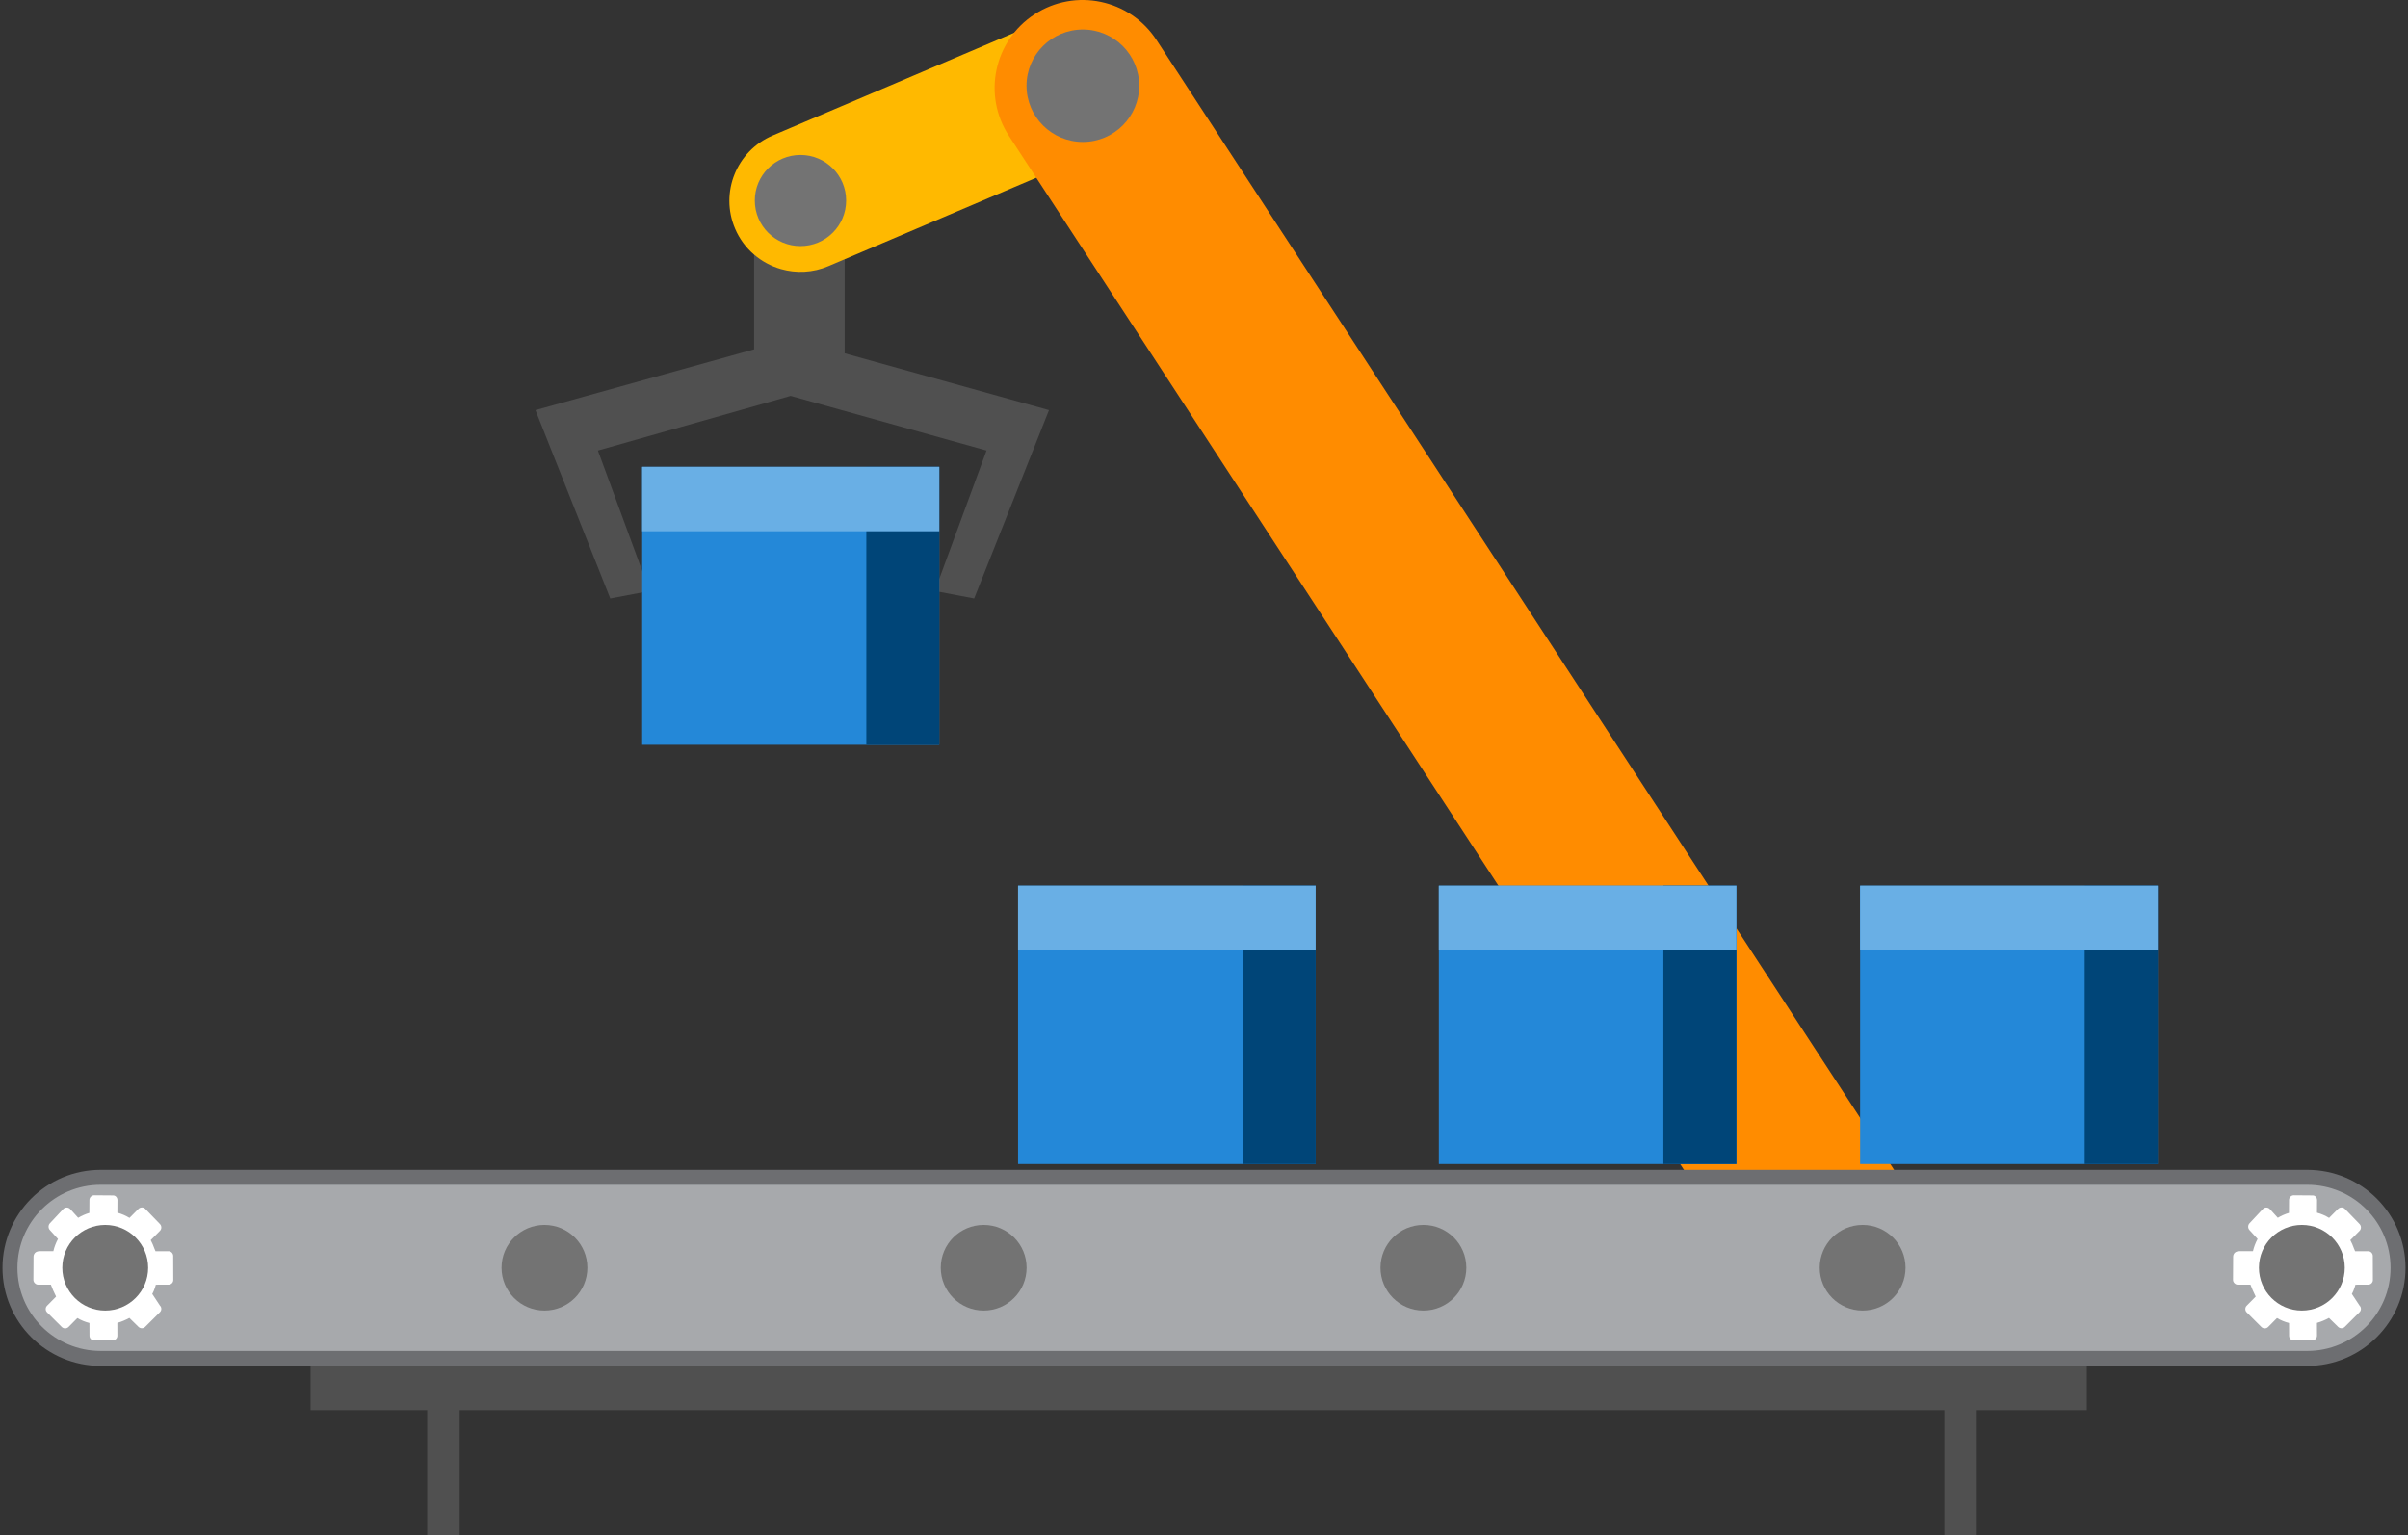 <svg width="483" height="308" viewBox="0 0 483 308" version="1.1" xmlns="http://www.w3.org/2000/svg" xmlns:xlink="http://www.w3.org/1999/xlink">
<rect x="0" y="0" width="483" height="308" fill="#333333" stroke="none"/>
<title>IllustrationContainer</title>
<desc>Created using Figma</desc>
<g id="Canvas" transform="translate(-19808 -359)">
<g id="IllustrationContainer">
<g id="illustration">
<g id="Group">
<g id="Group">
<g id="Vector">
<use xlink:href="#path0_fill" transform="translate(19915.4 399.349)" fill="#505050"/>
</g>
<g id="Group">
<g id="Vector">
<use xlink:href="#path1_fill" transform="translate(19954.3 362.01)" fill="#FFB900"/>
</g>
</g>
<g id="Group">
<g id="Vector">
<use xlink:href="#path2_fill" transform="translate(20007.5 359)" fill="#FF8C00"/>
</g>
</g>
<g id="Vector">
<use xlink:href="#path3_fill" transform="translate(20013.9 364.921)" fill="#737373"/>
</g>
<g id="Vector">
<use xlink:href="#path4_fill" transform="translate(19959.4 390.088)" fill="#737373"/>
</g>
<g id="Group">
<g id="Vector">
<use xlink:href="#path5_fill" transform="matrix(-1 -4.47674e-11 4.49462e-11 -1 19996.4 508.423)" fill="#2488D8"/>
</g>
<g id="Vector">
<use xlink:href="#path6_fill" transform="matrix(-1 -4.45387e-11 4.47166e-11 -1 19996.4 508.423)" fill="#004578"/>
</g>
<g id="Vector">
<use xlink:href="#path7_fill" transform="matrix(-1 -4.47674e-11 4.49462e-11 -1 19996.4 465.587)" fill="#69AFE5"/>
</g>
</g>
</g>
<g id="Group">
<g id="Vector">
<use xlink:href="#path8_fill" transform="matrix(-1 4.47538e-11 -4.49326e-11 -1 20071.9 592.537)" fill="#2488D8"/>
</g>
<g id="Vector">
<use xlink:href="#path9_fill" transform="matrix(-1 4.44609e-11 -4.46385e-11 -1 20071.9 592.537)" fill="#004578"/>
</g>
<g id="Vector">
<use xlink:href="#path10_fill" transform="matrix(-1 4.48181e-11 -4.49971e-11 -1 20071.9 549.627)" fill="#69AFE5"/>
</g>
</g>
<g id="Group">
<g id="Vector">
<use xlink:href="#path11_fill" transform="matrix(-1 4.47538e-11 -4.49326e-11 -1 20156.3 592.537)" fill="#2488D8"/>
</g>
<g id="Vector">
<use xlink:href="#path12_fill" transform="matrix(-1 4.44609e-11 -4.46385e-11 -1 20156.3 592.537)" fill="#004578"/>
</g>
<g id="Vector">
<use xlink:href="#path13_fill" transform="matrix(-1 4.48181e-11 -4.49971e-11 -1 20156.3 549.627)" fill="#69AFE5"/>
</g>
</g>
<g id="Group">
<g id="Vector">
<use xlink:href="#path11_fill" transform="matrix(-1 4.47538e-11 -4.49326e-11 -1 20240.8 592.537)" fill="#2488D8"/>
</g>
<g id="Vector">
<use xlink:href="#path12_fill" transform="matrix(-1 4.44609e-11 -4.46385e-11 -1 20240.8 592.537)" fill="#004578"/>
</g>
<g id="Vector">
<use xlink:href="#path13_fill" transform="matrix(-1 4.48181e-11 -4.49971e-11 -1 20240.8 549.627)" fill="#69AFE5"/>
</g>
</g>
<g id="Vector">
<use xlink:href="#path14_fill" transform="translate(19870.3 631.531)" fill="#505050"/>
</g>
<g id="Group">
<g id="Vector">
<use xlink:href="#path15_fill" transform="translate(19810 595.199)" fill="#A7A9AC"/>
</g>
</g>
<g id="Group">
<g id="Vector">
<use xlink:href="#path16_stroke" transform="translate(19810 595.199)" fill="#6D6E71"/>
</g>
</g>
<g id="Vector">
<use xlink:href="#path17_fill" transform="translate(19893.7 639.318)" fill="#505050"/>
</g>
<g id="Vector">
<use xlink:href="#path18_fill" transform="translate(20198 639.318)" fill="#505050"/>
</g>
<g id="Group">
<g id="Vector">
<use xlink:href="#path19_fill" transform="translate(19814.7 598.806)" fill="#FFFFFF"/>
</g>
<g id="Vector">
<use xlink:href="#path20_fill" transform="translate(19824 607.949)" fill="#75BEFF"/>
</g>
</g>
<g id="Group">
<g id="Vector">
<use xlink:href="#path21_fill" transform="translate(20255.9 598.806)" fill="#FFFFFF"/>
</g>
<g id="Vector">
<use xlink:href="#path22_fill" transform="translate(20265.2 607.949)" fill="#75BEFF"/>
</g>
</g>
<g id="Group">
<g id="Vector">
<use xlink:href="#path23_fill" transform="translate(19820.5 604.75)" fill="#737373"/>
</g>
<g id="Vector">
<use xlink:href="#path24_fill" transform="translate(19908.6 604.748)" fill="#737373"/>
</g>
<g id="Vector">
<use xlink:href="#path25_fill" transform="translate(19996.7 604.748)" fill="#737373"/>
</g>
<g id="Vector">
<use xlink:href="#path26_fill" transform="translate(20084.9 604.748)" fill="#737373"/>
</g>
<g id="Vector">
<use xlink:href="#path27_fill" transform="translate(20173 604.748)" fill="#737373"/>
</g>
<g id="Vector">
<use xlink:href="#path28_fill" transform="translate(20261.1 604.748)" fill="#737373"/>
</g>
</g>
</g>
</g>
</g>
</g>
<defs>
<path id="path0_fill" d="M 43.863 29.731L 43.863 1.51122e-06L 62.019 1.51122e-06L 62.019 30.532L 103.006 41.936L 87.996 79.722L 80.105 78.222L 90.477 50.042L 51.185 39.078L 12.529 50.042L 22.901 78.222L 15.008 79.722L 3.02847e-06 41.936L 43.863 29.731Z"/>
<path id="path1_fill" d="M 10.348 50.975C 13.389 51.846 16.735 51.719 19.875 50.385L 74.012 27.353C 81.263 24.268 84.637 15.901 81.546 8.662C 78.452 1.424 70.068 -1.939 62.817 1.144L 8.68 24.176C 1.43 27.261 -1.945 35.628 1.147 42.867C 2.899 46.974 6.362 49.833 10.348 50.975Z"/>
<path id="path2_fill" d="M 161.494 261.19C 166 262.214 170.903 261.483 175.077 258.761C 183.244 253.438 185.539 242.514 180.201 234.365L 32.448 7.989C 27.119 -0.16 16.173 -2.455 8.004 2.874C -0.163 8.197 -2.458 19.121 2.88 27.27L 150.633 253.644C 153.241 257.627 157.187 260.21 161.494 261.19Z"/>
<path id="path3_fill" d="M 11.3 22.556C 17.541 22.556 22.601 17.506 22.601 11.278C 22.601 5.049 17.541 0 11.3 0C 5.059 0 3.99501e-06 5.049 3.99501e-06 11.278C 3.99501e-06 17.506 5.059 22.556 11.3 22.556Z"/>
<path id="path4_fill" d="M 9.159 18.282C 14.218 18.282 18.319 14.19 18.319 9.141C 18.319 4.093 14.218 0 9.159 0C 4.101 0 0 4.093 0 9.141C 0 14.19 4.101 18.282 9.159 18.282Z"/>
<path id="path5_fill" d="M 59.593 0L 0 0L 0 55.757L 59.593 55.757L 59.593 0Z"/>
<path id="path6_fill" d="M 14.63 0L 5.92807e-06 0L 5.92807e-06 55.757L 14.63 55.757L 14.63 0Z"/>
<path id="path7_fill" d="M 59.593 0L 0 0L 0 12.921L 59.593 12.921L 59.593 0Z"/>
<path id="path8_fill" d="M 59.696 -2.95813e-06L -5.7992e-06 -2.95813e-06L -5.7992e-06 55.854L 59.696 55.854L 59.696 -2.95813e-06Z"/>
<path id="path9_fill" d="M 14.655 -2.95813e-06L -4.25275e-06 -2.95813e-06L -4.25275e-06 55.854L 14.655 55.854L 14.655 -2.95813e-06Z"/>
<path id="path10_fill" d="M 59.696 -2.95813e-06L -5.7992e-06 -2.95813e-06L -5.7992e-06 12.943L 59.696 12.943L 59.696 -2.95813e-06Z"/>
<path id="path11_fill" d="M 59.696 -2.95813e-06L 1.03097e-05 -2.95813e-06L 1.03097e-05 55.854L 59.696 55.854L 59.696 -2.95813e-06Z"/>
<path id="path12_fill" d="M 14.655 -2.95813e-06L 1.18561e-05 -2.95813e-06L 1.18561e-05 55.854L 14.655 55.854L 14.655 -2.95813e-06Z"/>
<path id="path13_fill" d="M 59.696 -2.95813e-06L 1.03097e-05 -2.95813e-06L 1.03097e-05 12.943L 59.696 12.943L 59.696 -2.95813e-06Z"/>
<path id="path14_fill" d="M 356.271 0L 0 0L 0 10.382L 356.271 10.382L 356.271 0Z"/>
<path id="path15_fill" d="M 460.797 36.333L 18.203 36.333C 8.148 36.333 0 28.199 0 18.166C 0 8.134 8.15 -7.71687e-06 18.203 -7.71687e-06L 460.797 -7.71687e-06C 470.852 -7.71687e-06 479 8.134 479 18.166C 479 28.199 470.852 36.333 460.797 36.333Z"/>
<path id="path16_stroke" d="M 460.797 34.833L 18.203 34.833L 18.203 37.833L 460.797 37.833L 460.797 34.833ZM 18.203 34.833C 8.974 34.833 1.5 27.368 1.5 18.166L -1.5 18.166C -1.5 29.03 7.322 37.833 18.203 37.833L 18.203 34.833ZM 1.5 18.166C 1.5 8.965 8.976 1.5 18.203 1.5L 18.203 -1.5C 7.324 -1.5 -1.5 7.303 -1.5 18.166L 1.5 18.166ZM 18.203 1.5L 460.797 1.5L 460.797 -1.5L 18.203 -1.5L 18.203 1.5ZM 460.797 1.5C 470.026 1.5 477.5 8.965 477.5 18.166L 480.5 18.166C 480.5 7.303 471.678 -1.5 460.797 -1.5L 460.797 1.5ZM 477.5 18.166C 477.5 27.368 470.026 34.833 460.797 34.833L 460.797 37.833C 471.678 37.833 480.5 29.03 480.5 18.166L 477.5 18.166Z"/>
<path id="path17_fill" d="M 6.501 -1.51765e-05L 0 -1.51765e-05L 0 27.683L 6.501 27.683L 6.501 -1.51765e-05Z"/>
<path id="path18_fill" d="M 6.501 -1.51765e-05L -4.63936e-06 -1.51765e-05L -4.63936e-06 27.683L 6.501 27.683L 6.501 -1.51765e-05Z"/>
<path id="path19_fill" d="M 28.055 16.988L 28.038 12.176C 28.038 11.921 27.936 11.676 27.759 11.497C 27.582 11.318 27.341 11.217 27.092 11.219L 24.497 11.232C 24.471 11.143 24.378 10.93 24.256 10.665C 24.055 10.089 23.817 9.529 23.528 8.994L 25.379 7.135C 25.557 6.956 25.658 6.714 25.66 6.459C 25.662 6.204 25.565 5.957 25.39 5.776L 22.453 2.735C 22.079 2.347 21.458 2.343 21.076 2.725L 19.271 4.539C 18.492 4.061 17.728 3.732 16.843 3.49L 16.86 0.98C 16.864 0.459 16.48 0.03 15.998 0.03L 12.208 3.49916e-05C 11.676 -0.004 11.243 0.424 11.239 0.952L 11.22 3.534C 10.443 3.766 9.696 4.094 8.984 4.518L 7.398 2.771C 7.021 2.354 6.366 2.35 5.982 2.76L 3.302 5.624C 3.138 5.799 3.045 6.039 3.043 6.29C 3.04 6.541 3.131 6.781 3.292 6.958L 4.953 8.789C 4.951 8.793 4.949 8.798 4.947 8.802C 4.939 8.791 4.928 8.781 4.92 8.77L 4.915 8.791C 4.706 9.183 4.529 9.575 4.377 9.978C 4.227 10.374 4.103 10.785 3.999 11.217C 3.999 11.217 2.559 11.217 1.28 11.217C 3.33504e-05 11.217 0.027 12.319 0.027 12.319L 3.39586e-05 16.942C -0.002 17.191 0.095 17.431 0.268 17.608C 0.281 17.621 0.298 17.631 0.31 17.644C 0.481 17.821 0.718 17.933 0.982 17.928L 3.501 17.918C 3.587 18.234 4.288 19.85 4.552 20.322L 2.739 22.157C 2.563 22.334 2.466 22.573 2.468 22.821C 2.468 23.07 2.568 23.31 2.745 23.485L 5.688 26.42C 6.066 26.798 6.678 26.795 7.054 26.416L 8.822 24.627C 9.599 25.084 10.361 25.398 11.239 25.624L 11.252 28.184C 11.254 28.703 11.67 29.124 12.187 29.118L 15.918 29.099C 16.431 29.096 16.847 28.679 16.845 28.165L 16.837 25.599C 17.677 25.36 18.481 25.027 19.248 24.6L 21.087 26.406C 21.456 26.768 22.05 26.766 22.415 26.401L 25.386 23.441C 25.561 23.266 25.66 23.028 25.658 22.781C 25.658 22.535 25.557 22.299 25.379 22.124L 23.834 19.783C 23.897 19.673 23.977 19.564 24.142 19.169C 24.307 18.773 24.444 18.364 24.558 17.93L 27.119 17.922C 27.368 17.922 27.607 17.823 27.784 17.648C 27.957 17.473 28.055 17.235 28.055 16.988Z"/>
<path id="path20_fill" d="M 4.869 9.719C 7.558 9.719 9.738 7.543 9.738 4.859C 9.738 2.176 7.558 -2.44368e-06 4.869 -2.44368e-06C 2.18 -2.44368e-06 0 2.176 0 4.859C 0 7.543 2.18 9.719 4.869 9.719Z"/>
<path id="path21_fill" d="M 28.055 16.988L 28.038 12.176C 28.038 11.921 27.936 11.676 27.759 11.497C 27.582 11.318 27.341 11.217 27.092 11.219L 24.497 11.232C 24.471 11.143 24.379 10.93 24.256 10.665C 24.055 10.089 23.817 9.529 23.528 8.994L 25.379 7.135C 25.557 6.956 25.658 6.714 25.66 6.459C 25.662 6.204 25.565 5.957 25.39 5.776L 22.453 2.735C 22.079 2.347 21.458 2.343 21.076 2.725L 19.271 4.539C 18.492 4.061 17.728 3.732 16.843 3.49L 16.86 0.98C 16.864 0.459 16.48 0.03 15.998 0.03L 12.208 3.49916e-05C 11.676 -0.004 11.243 0.424 11.239 0.952L 11.22 3.534C 10.443 3.766 9.694 4.094 8.984 4.518L 7.398 2.771C 7.021 2.354 6.366 2.35 5.982 2.76L 3.302 5.624C 3.138 5.799 3.045 6.039 3.043 6.29C 3.04 6.541 3.131 6.781 3.292 6.958L 4.953 8.789C 4.951 8.793 4.949 8.798 4.947 8.802C 4.939 8.791 4.928 8.781 4.92 8.77L 4.915 8.791C 4.706 9.183 4.529 9.575 4.377 9.978C 4.227 10.374 4.103 10.785 3.999 11.217C 3.999 11.217 2.559 11.217 1.28 11.217C 4.03981e-05 11.217 0.027 12.319 0.027 12.319L 3.44942e-05 16.942C -0.002 17.191 0.095 17.431 0.268 17.608C 0.281 17.621 0.298 17.631 0.31 17.644C 0.481 17.821 0.718 17.933 0.982 17.928L 3.501 17.918C 3.587 18.234 4.288 19.85 4.552 20.322L 2.739 22.157C 2.563 22.334 2.466 22.573 2.468 22.821C 2.468 23.07 2.568 23.31 2.745 23.485L 5.688 26.42C 6.066 26.798 6.678 26.795 7.054 26.416L 8.822 24.627C 9.599 25.084 10.361 25.398 11.239 25.624L 11.252 28.184C 11.254 28.703 11.67 29.124 12.187 29.118L 15.918 29.099C 16.431 29.096 16.847 28.679 16.845 28.165L 16.837 25.599C 17.677 25.36 18.481 25.027 19.248 24.6L 21.087 26.406C 21.456 26.768 22.05 26.766 22.415 26.401L 25.386 23.441C 25.561 23.266 25.66 23.028 25.658 22.781C 25.658 22.535 25.557 22.299 25.379 22.124L 23.834 19.783C 23.897 19.673 23.977 19.564 24.142 19.169C 24.305 18.773 24.444 18.364 24.558 17.93L 27.119 17.922C 27.368 17.922 27.607 17.823 27.782 17.648C 27.957 17.473 28.057 17.235 28.055 16.988Z"/>
<path id="path22_fill" d="M 4.869 9.719C 7.558 9.719 9.738 7.543 9.738 4.859C 9.738 2.176 7.558 -2.44368e-06 4.869 -2.44368e-06C 2.18 -2.44368e-06 6.18582e-06 2.176 6.18582e-06 4.859C 6.18582e-06 7.543 2.18 9.719 4.869 9.719Z"/>
<path id="path23_fill" d="M 8.608 17.182C 13.363 17.182 17.217 13.336 17.217 8.591C 17.217 3.846 13.363 3.47259e-06 8.608 3.47259e-06C 3.854 3.47259e-06 0 3.846 0 8.591C 0 13.336 3.854 17.182 8.608 17.182Z"/>
<path id="path24_fill" d="M 8.608 17.182C 13.363 17.182 17.217 13.336 17.217 8.591C 17.217 3.846 13.363 3.47259e-06 8.608 3.47259e-06C 3.854 3.47259e-06 0 3.846 0 8.591C 0 13.336 3.854 17.182 8.608 17.182Z"/>
<path id="path25_fill" d="M 8.608 17.182C 13.363 17.182 17.217 13.336 17.217 8.591C 17.217 3.846 13.363 3.47259e-06 8.608 3.47259e-06C 3.854 3.47259e-06 -7.47453e-06 3.846 -7.47453e-06 8.591C -7.47453e-06 13.336 3.854 17.182 8.608 17.182Z"/>
<path id="path26_fill" d="M 8.608 17.182C 13.363 17.182 17.217 13.336 17.217 8.591C 17.217 3.846 13.363 3.47259e-06 8.608 3.47259e-06C 3.854 3.47259e-06 -1.54645e-05 3.846 -1.54645e-05 8.591C -1.54645e-05 13.336 3.854 17.182 8.608 17.182Z"/>
<path id="path27_fill" d="M 8.608 17.182C 13.363 17.182 17.217 13.336 17.217 8.591C 17.217 3.846 13.363 3.47259e-06 8.608 3.47259e-06C 3.854 3.47259e-06 -8.5055e-06 3.846 -8.5055e-06 8.591C -8.5055e-06 13.336 3.854 17.182 8.608 17.182Z"/>
<path id="path28_fill" d="M 8.608 17.182C 13.363 17.182 17.217 13.336 17.217 8.591C 17.217 3.846 13.363 3.47259e-06 8.608 3.47259e-06C 3.854 3.47259e-06 1.57223e-05 3.846 1.57223e-05 8.591C 1.57223e-05 13.336 3.854 17.182 8.608 17.182Z"/>
</defs>
</svg>
